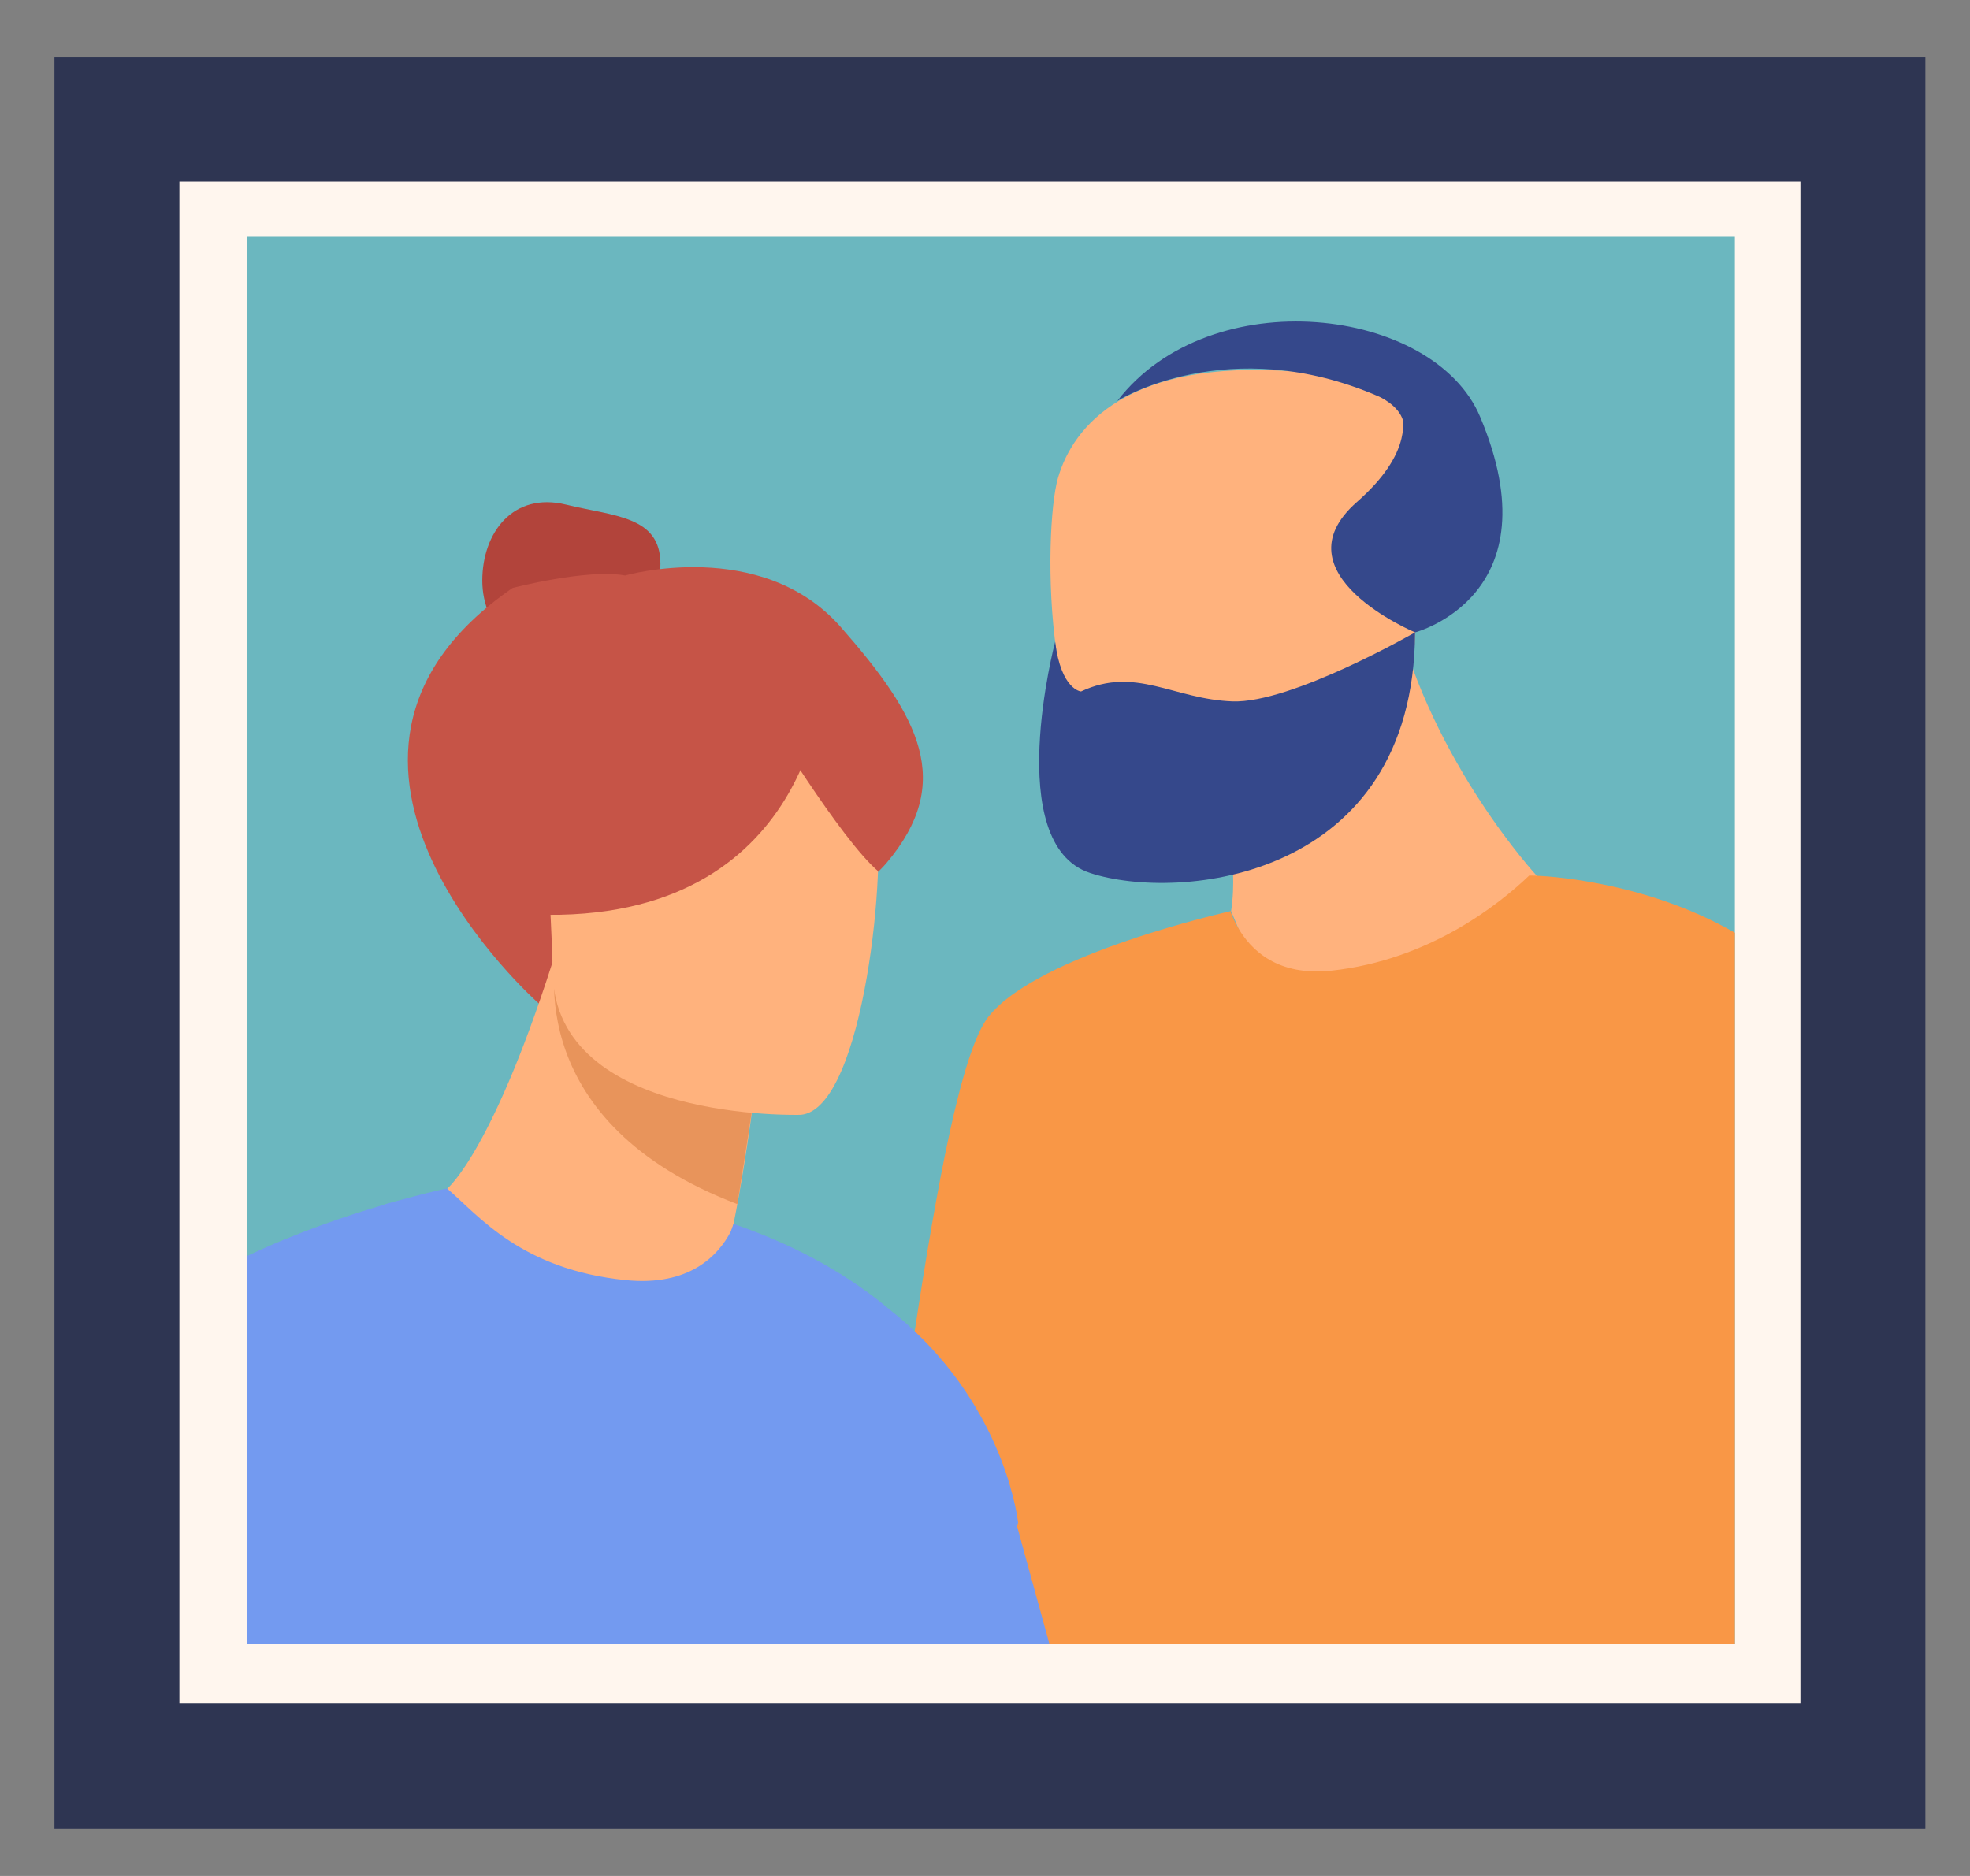 <svg xmlns="http://www.w3.org/2000/svg" viewBox="0 0 357 340" width="357" height="340">
	<rect x="0" y="0" width="357" height="340" fill="#808080" stroke="none"/>
	<style>
		tspan { white-space:pre }
		.shp0 { fill: #fff6ee } 
		.shp1 { fill: #2e3552 } 
		.shp2 { fill: #6bb7bf } 
		.shp3 { fill: #ffb27d } 
		.shp4 { fill: #35488b } 
		.shp5 { fill: #f99746 } 
		.shp6 { fill: #b2443b } 
		.shp7 { fill: #c65447 } 
		.shp8 { fill: #e8945b } 
		.shp9 { fill: #739af0 } 
	</style>
	<g id="g12">
		<g id="Folder 211">
			<path id="path280" class="shp0" d="M337.78 322.22L22.18 322.22L22.18 18.32L337.78 18.32L337.78 322.22Z" />
			<path id="path282" fill-rule="evenodd" class="shp1" d="M348.91 331.41L9.87 331.41L9.87 10.29L348.91 10.29L348.91 331.41ZM32.51 308.77L326.27 308.77L326.27 32.92L32.51 32.92L32.51 308.77Z" />
			<path id="path284" class="shp2" d="M314.39 42.91L314.39 297.88L44.84 297.88L44.84 42.91L314.39 42.91" />
			<path id="path286" class="shp3" d="M212.65 126.73C212.65 126.73 225.87 146.64 223.1 165.12L242.55 211.75L278.48 158.71C278.48 158.71 259.79 138.58 252.94 111.24L212.65 126.73" />
			<path id="path288" class="shp3" d="M206.7 143.61C206.7 143.61 255.26 145.95 256.31 117.44C257.37 88.93 270.61 70.04 234.3 67.32C204.44 65.08 194.44 77.21 191.72 86.64C189 96.08 188.71 141.98 206.7 143.61Z" />
			<path id="path290" class="shp4" d="M191.21 116.32C191.21 116.32 181.54 152.96 197.55 158.22C213.56 163.47 256.18 159.58 256.44 114.61C256.44 114.61 234.01 127.52 223.33 127.12C212.65 126.73 205.8 120.67 195.9 125.32C195.9 125.32 192.3 125.06 191.21 116.32" />
			<path id="path292" class="shp5" d="M278.49 158.72C278.48 158.72 278.48 158.72 278.48 158.72C278.41 158.71 278.02 158.69 277.12 158.68C271.69 163.88 259.03 174 241.32 175.92C231.63 176.97 226.75 172.3 224.35 168.12C224.34 168.12 224.34 168.11 224.34 168.1C223.78 167.12 223.36 166.17 223.04 165.34C223.08 165.19 223.09 165.12 223.09 165.12C223.09 165.12 188.06 172.87 179.1 184.3C174.2 190.56 169.72 215.24 165.76 241.28C165.75 241.33 165.74 241.4 165.73 241.46C162.56 262.35 159.73 284.1 157.3 297.88L193.72 297.88L198.38 297.88L309.7 297.88L314.39 297.88L314.39 236.11L314.39 169.05C297.6 159.36 278.93 158.73 278.49 158.72" />
			<path id="path294" class="shp4" d="M254.28 76.3C253.48 73.39 249.82 71.84 249.82 71.84C222.54 60.02 202.48 72.66 202.48 72.66C219.38 50.74 259.81 55.6 268.21 75.51C281.93 108 256.44 114.61 256.44 114.61C256.44 114.61 231.08 104.01 245.88 91C250.79 86.69 253.17 82.84 253.97 79.49L253.97 79.49L253.97 79.49C254.24 78.37 254.33 77.31 254.28 76.3Z" />
			<path id="path296" class="shp6" d="M87.4 105.23C87.4 96.52 92.98 89.11 102.59 91.46C111.24 93.58 119.68 93.48 119.68 102.2C119.68 110.92 112.46 121.02 103.54 121.02C94.63 121.02 87.4 113.96 87.4 105.23Z" />
			<path id="path298" class="shp7" d="M97.63 181.87C97.63 181.87 47.58 137.78 92.89 106.56C92.89 106.56 106.41 103.04 113.28 104.3C113.28 104.3 137.91 97.25 152.33 113.61C166.74 129.98 173 141.8 160.65 156.41C148.29 171.01 97.63 181.87 97.63 181.87" />
			<path id="path300" class="shp3" d="M138.63 181.46C138.63 181.46 138.02 188.06 136.87 196.98C136.31 201.35 135.63 206.26 134.83 211.23C134.26 214.79 133.62 218.39 132.93 221.83L117.43 273.03L81.05 215.43C81.05 215.43 89.6 208.51 101.19 171.01C101.3 170.61 101.38 170.39 101.38 170.39L138.63 181.46" />
			<path id="path302" class="shp8" d="M136.87 196.98C136.31 201.35 134.43 213.28 133.62 218.24C95.09 203.55 100.14 174.92 101.19 171.01C101.3 170.61 101.38 170.39 101.38 170.39C101.38 170.39 121.76 184.55 136.87 196.98" />
			<path id="path304" class="shp3" d="M145.13 202.05C145.13 202.05 100.63 203.45 100.16 176.33C99.7 149.2 93.64 131.12 122.04 129.08C150.43 127.04 156.13 137.3 158.54 146.31C160.94 155.33 156.69 200.99 145.13 202.05Z" />
			<path id="path306" class="shp7" d="M149.01 125.02C149.01 125.02 146.22 170.3 91.97 165.44C91.97 165.44 93.12 102.73 149.01 125.02" />
			<path id="path308" class="shp7" d="M138.63 129.51C138.63 129.51 153.83 147.92 160.73 153.8C160.73 153.8 177.64 130.06 138.63 129.51Z" />
			<path id="path310" class="shp7" d="M138.63 129.51C138.63 129.51 152.29 152.08 159.19 157.95C159.19 157.95 177.64 130.06 138.63 129.51L138.63 129.51Z" />
			<path id="path312" class="shp9" d="M185.12 279.56L185.12 279.55L184.31 276.62L184.31 276.61C184.44 276.21 184.5 276 184.5 276C184.5 276 182.61 257.21 165.76 241.28C164.43 240.01 163 238.77 161.47 237.56C161.46 237.54 161.46 237.54 161.46 237.54C161.45 237.54 161.44 237.53 161.43 237.52C154.39 231.57 145.12 225.99 132.93 221.83C132.93 221.83 132.93 221.83 132.93 221.84L132.91 221.89C132.85 222.05 132.67 222.52 132.4 223.28C132.4 223.28 132.4 223.28 132.39 223.28C130.17 227.51 124.97 233.19 113.37 232.01C94.45 230.09 86.82 220.4 81.05 215.43C80 215.43 69.82 218.24 69.82 218.24C69.81 218.26 69.81 218.27 69.8 218.29C62.99 220.26 53.89 223.33 44.84 227.61L44.84 275.58L44.84 297.88L65.01 297.88L120.92 297.88L177.76 297.88L190.15 297.88L185.12 279.56" />
		</g>
	</g>
</svg>